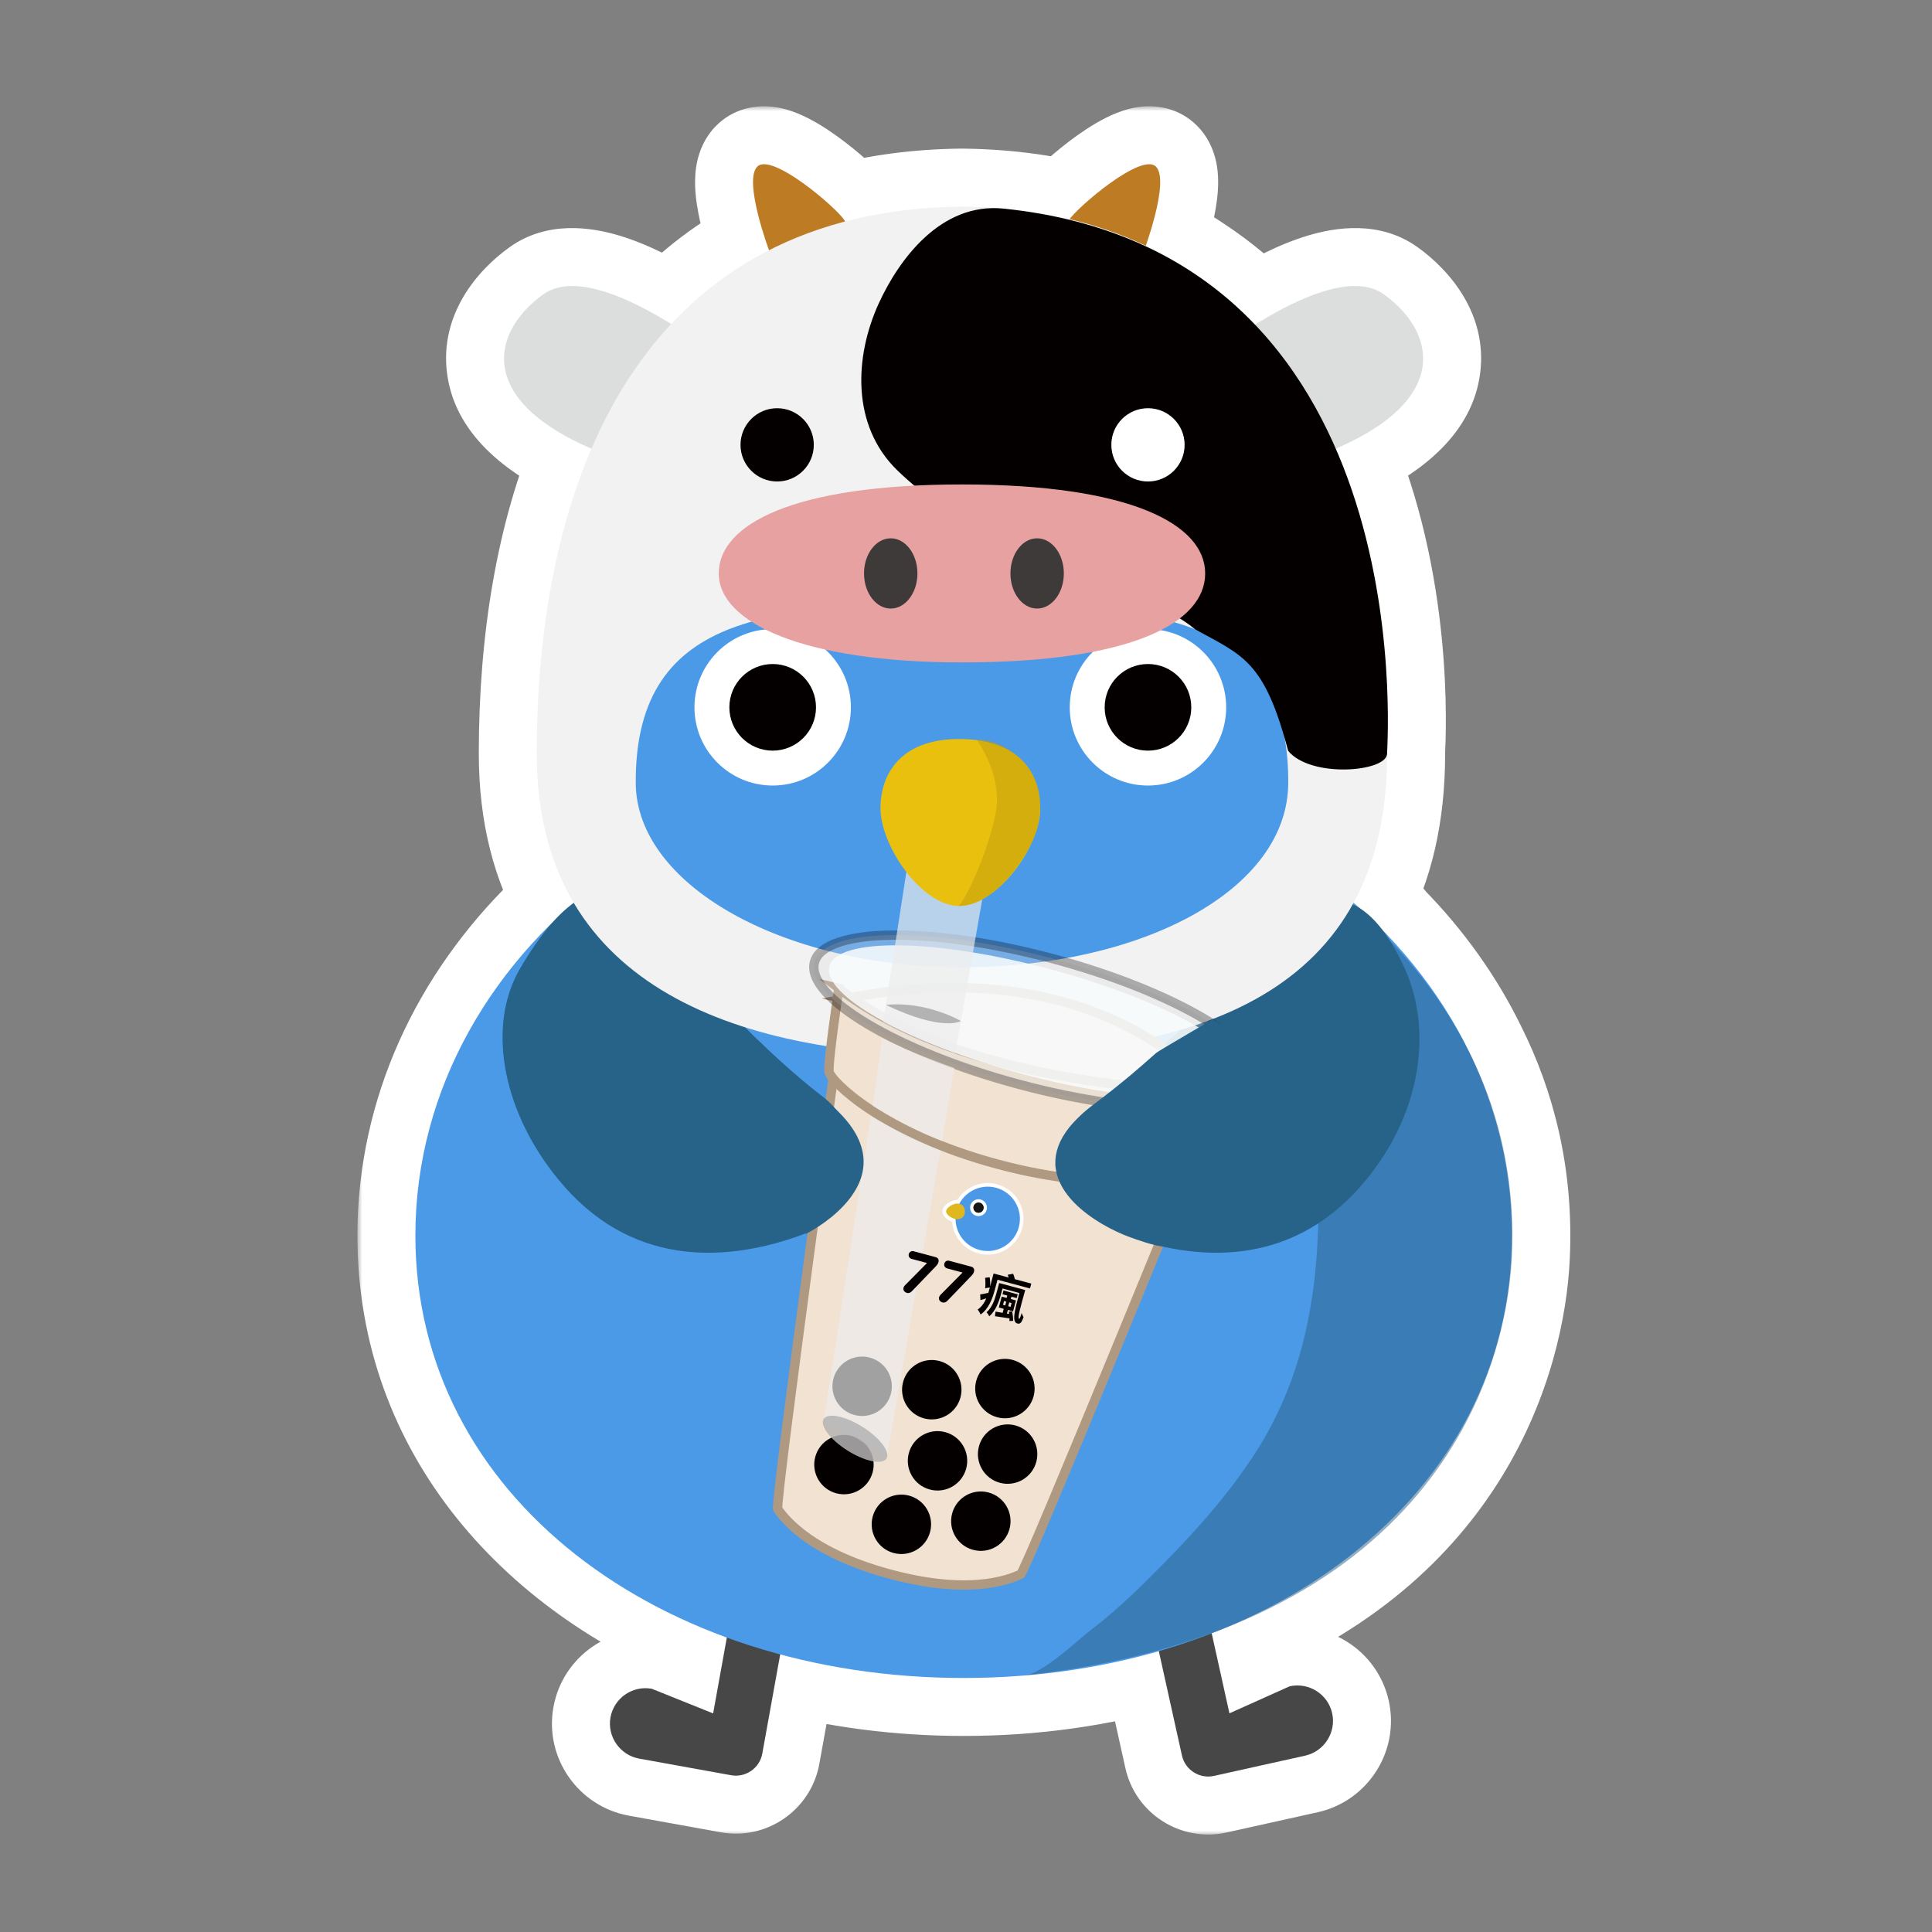 <svg width="200" height="200" viewBox="0 0 200 200" fill="none" xmlns="http://www.w3.org/2000/svg">
<rect x="0" y="0" width="200" height="200" fill="#808080" stroke="none"/>
<mask id="path-1-outside-1_1062_24093" maskUnits="userSpaceOnUse" x="37" y="11" width="126" height="179" fill="black">
<rect fill="white" x="37" y="11" width="126" height="179"/>
<path d="M110.719 22.688C111.844 21.176 118.204 15.797 119.661 17.245C120.886 18.463 119.24 23.629 118.612 25.44C120.33 26.255 121.948 27.181 123.471 28.214C125.897 29.814 128.035 31.633 129.918 33.606C134.423 30.801 140.099 28.219 143.246 30.462C148.393 34.129 150.503 41.17 138.277 46.443C144.422 60.528 143.693 75.688 143.597 77.827C143.597 77.894 143.599 77.961 143.599 78.028C143.599 84.268 142.362 89.346 140.125 93.453C140.337 93.638 140.546 93.825 140.754 94.013C141.532 94.504 142.325 95.237 143.117 96.278C146.805 100.044 149.845 104.296 152.093 108.906C154.995 114.7 156.9 121.729 156.51 130.048C156.027 140.332 150.62 159.343 126.418 168.688C126.092 168.821 125.765 168.954 125.436 169.082L127.271 177.363L133.515 174.56C134.504 174.348 135.494 174.552 136.287 175.055C137.08 175.557 137.684 176.366 137.904 177.355C138.344 179.334 137.08 181.305 135.109 181.745L125.669 183.842C124.177 184.171 122.685 183.221 122.355 181.729L119.96 170.924C113.682 172.734 106.872 173.704 99.755 173.704C93.095 173.704 86.703 172.854 80.766 171.263L78.911 181.533C78.636 183.041 77.183 184.046 75.684 183.771L66.166 182.052C64.179 181.69 62.836 179.766 63.197 177.779C63.378 176.782 63.951 175.95 64.721 175.416C65.498 174.882 66.472 174.638 67.47 174.818L73.822 177.371L75.24 169.521C56.17 162.554 43 147.391 43 127.904C43 115.448 48.383 104.076 57.253 95.428C57.947 94.655 58.611 94.05 59.242 93.585C59.291 93.542 59.34 93.498 59.39 93.455C56.931 89.3 55.565 84.205 55.565 78.028C55.565 66.451 57.31 55.542 61.227 46.445C48.998 41.172 51.108 34.13 56.255 30.462C59.378 28.237 64.99 30.761 69.478 33.541C72.352 30.466 75.714 27.885 79.606 25.903C79.204 24.798 77.038 18.596 78.395 17.245C79.888 15.762 86.523 21.439 87.41 22.79C87.441 22.837 87.459 22.884 87.468 22.932C91.14 21.967 95.171 21.433 99.581 21.384C100.936 21.399 102.256 21.46 103.54 21.565C103.659 21.573 103.779 21.583 103.899 21.596C103.901 21.596 103.903 21.596 103.905 21.596C106.298 21.808 108.568 22.176 110.719 22.688Z"/>
</mask>
<path d="M110.719 22.688C111.844 21.176 118.204 15.797 119.661 17.245C120.886 18.463 119.24 23.629 118.612 25.44C120.33 26.255 121.948 27.181 123.471 28.214C125.897 29.814 128.035 31.633 129.918 33.606C134.423 30.801 140.099 28.219 143.246 30.462C148.393 34.129 150.503 41.17 138.277 46.443C144.422 60.528 143.693 75.688 143.597 77.827C143.597 77.894 143.599 77.961 143.599 78.028C143.599 84.268 142.362 89.346 140.125 93.453C140.337 93.638 140.546 93.825 140.754 94.013C141.532 94.504 142.325 95.237 143.117 96.278C146.805 100.044 149.845 104.296 152.093 108.906C154.995 114.7 156.9 121.729 156.51 130.048C156.027 140.332 150.62 159.343 126.418 168.688C126.092 168.821 125.765 168.954 125.436 169.082L127.271 177.363L133.515 174.56C134.504 174.348 135.494 174.552 136.287 175.055C137.08 175.557 137.684 176.366 137.904 177.355C138.344 179.334 137.08 181.305 135.109 181.745L125.669 183.842C124.177 184.171 122.685 183.221 122.355 181.729L119.96 170.924C113.682 172.734 106.872 173.704 99.755 173.704C93.095 173.704 86.703 172.854 80.766 171.263L78.911 181.533C78.636 183.041 77.183 184.046 75.684 183.771L66.166 182.052C64.179 181.69 62.836 179.766 63.197 177.779C63.378 176.782 63.951 175.95 64.721 175.416C65.498 174.882 66.472 174.638 67.47 174.818L73.822 177.371L75.24 169.521C56.17 162.554 43 147.391 43 127.904C43 115.448 48.383 104.076 57.253 95.428C57.947 94.655 58.611 94.05 59.242 93.585C59.291 93.542 59.34 93.498 59.39 93.455C56.931 89.3 55.565 84.205 55.565 78.028C55.565 66.451 57.31 55.542 61.227 46.445C48.998 41.172 51.108 34.13 56.255 30.462C59.378 28.237 64.99 30.761 69.478 33.541C72.352 30.466 75.714 27.885 79.606 25.903C79.204 24.798 77.038 18.596 78.395 17.245C79.888 15.762 86.523 21.439 87.41 22.79C87.441 22.837 87.459 22.884 87.468 22.932C91.14 21.967 95.171 21.433 99.581 21.384C100.936 21.399 102.256 21.46 103.54 21.565C103.659 21.573 103.779 21.583 103.899 21.596C103.901 21.596 103.903 21.596 103.905 21.596C106.298 21.808 108.568 22.176 110.719 22.688Z" fill="#BE9C0A"/>
<path d="M110.719 22.688L109.33 28.525C111.662 29.079 114.101 28.193 115.532 26.27L110.719 22.688ZM119.661 17.245L123.893 12.991L123.89 12.989L119.661 17.245ZM118.612 25.44L112.943 23.475C111.941 26.367 113.276 29.55 116.042 30.862L118.612 25.44ZM123.471 28.214L120.103 33.179C120.124 33.194 120.145 33.208 120.167 33.222L123.471 28.214ZM129.918 33.606L125.576 37.748C127.539 39.805 130.676 40.203 133.09 38.7L129.918 33.606ZM143.246 30.462L146.728 25.575L146.728 25.575L143.246 30.462ZM138.277 46.443L135.901 40.934C134.436 41.566 133.283 42.756 132.697 44.24C132.111 45.724 132.14 47.38 132.778 48.843L138.277 46.443ZM143.597 77.827L137.603 77.556C137.599 77.65 137.597 77.744 137.597 77.838L143.597 77.827ZM143.599 78.028L149.599 78.028L149.599 78.028L143.599 78.028ZM140.125 93.453L134.856 90.583C133.511 93.052 134.061 96.123 136.178 97.972L140.125 93.453ZM140.754 94.013L136.736 98.469C136.989 98.697 137.261 98.903 137.548 99.085L140.754 94.013ZM143.117 96.278L138.343 99.912C138.493 100.11 138.656 100.299 138.831 100.476L143.117 96.278ZM152.093 108.906L146.7 111.536C146.709 111.555 146.719 111.574 146.728 111.593L152.093 108.906ZM156.51 130.048L162.503 130.329L162.503 130.329L156.51 130.048ZM126.418 168.688L124.257 163.091C124.222 163.105 124.188 163.118 124.153 163.132L126.418 168.688ZM125.436 169.082L123.266 163.488C120.503 164.56 118.936 167.488 119.578 170.381L125.436 169.082ZM127.271 177.363L121.414 178.662C121.804 180.424 122.967 181.916 124.58 182.725C126.192 183.535 128.083 183.576 129.73 182.837L127.271 177.363ZM133.515 174.56L132.257 168.693C131.844 168.781 131.442 168.913 131.057 169.086L133.515 174.56ZM136.287 175.055L139.499 169.987L139.499 169.987L136.287 175.055ZM137.904 177.355L143.761 176.054L143.761 176.054L137.904 177.355ZM135.109 181.745L136.41 187.602L136.417 187.601L135.109 181.745ZM125.669 183.842L126.963 189.701L126.97 189.699L125.669 183.842ZM122.355 181.729L128.214 180.434L128.213 180.431L122.355 181.729ZM119.96 170.924L125.818 169.625C125.459 168.008 124.448 166.611 123.024 165.765C121.6 164.919 119.889 164.7 118.298 165.159L119.96 170.924ZM99.755 173.704L99.755 179.704L99.755 179.704L99.755 173.704ZM80.766 171.263L82.319 165.467C80.698 165.033 78.97 165.297 77.552 166.196C76.135 167.094 75.159 168.545 74.861 170.197L80.766 171.263ZM78.911 181.533L84.814 182.609L84.816 182.599L78.911 181.533ZM75.684 183.771L76.765 177.87C76.76 177.869 76.755 177.868 76.751 177.867L75.684 183.771ZM66.166 182.052L65.093 187.955L65.099 187.956L66.166 182.052ZM63.197 177.779L69.1 178.853L69.101 178.849L63.197 177.779ZM64.721 175.416L61.324 170.47C61.316 170.476 61.308 170.481 61.3 170.487L64.721 175.416ZM67.47 174.818L69.707 169.251C69.33 169.1 68.939 168.987 68.539 168.914L67.47 174.818ZM73.822 177.371L71.585 182.938C73.259 183.611 75.146 183.495 76.725 182.622C78.304 181.749 79.406 180.213 79.727 178.438L73.822 177.371ZM75.24 169.521L81.145 170.588C81.663 167.716 80.04 164.887 77.299 163.886L75.24 169.521ZM43 127.904L37 127.904L37 127.904L43 127.904ZM57.253 95.428L61.442 99.724C61.536 99.632 61.627 99.537 61.715 99.439L57.253 95.428ZM59.242 93.585L62.802 98.415C62.942 98.312 63.076 98.203 63.206 98.089L59.242 93.585ZM59.39 93.455L63.337 97.974C65.514 96.072 66.026 92.888 64.553 90.4L59.39 93.455ZM55.565 78.028L49.565 78.028V78.028H55.565ZM61.227 46.445L66.737 48.818C68.047 45.776 66.644 42.248 63.603 40.936L61.227 46.445ZM56.255 30.462L52.773 25.575L52.773 25.575L56.255 30.462ZM69.478 33.541L66.318 38.642C68.75 40.148 71.907 39.728 73.861 37.638L69.478 33.541ZM79.606 25.903L82.329 31.25C85.028 29.875 86.279 26.704 85.246 23.857L79.606 25.903ZM78.395 17.245L74.167 12.989L74.164 12.991L78.395 17.245ZM87.41 22.79L92.426 19.497L92.425 19.495L87.41 22.79ZM87.468 22.932L81.565 24.006C81.864 25.65 82.835 27.095 84.245 27.993C85.655 28.89 87.375 29.159 88.992 28.735L87.468 22.932ZM99.581 21.384L99.647 15.384C99.603 15.384 99.559 15.384 99.515 15.384L99.581 21.384ZM103.54 21.565L103.051 27.545C103.081 27.548 103.11 27.55 103.14 27.552L103.54 21.565ZM103.899 21.596L104.515 15.627L104.514 15.627L103.899 21.596ZM103.905 21.596L103.289 27.564C103.317 27.567 103.346 27.57 103.375 27.572L103.905 21.596ZM110.719 22.688L115.532 26.27C115.43 26.407 115.43 26.385 115.642 26.169C115.82 25.989 116.07 25.75 116.383 25.471C117.014 24.907 117.782 24.284 118.53 23.755C119.341 23.181 119.853 22.915 120.016 22.85C120.115 22.811 119.768 22.974 119.122 22.997C118.429 23.022 116.821 22.881 115.432 21.501L119.661 17.245L123.89 12.989C122.137 11.247 120.011 10.957 118.687 11.005C117.41 11.051 116.318 11.408 115.598 11.693C114.124 12.277 112.702 13.179 111.601 13.957C110.435 14.782 109.312 15.696 108.389 16.521C107.57 17.252 106.573 18.209 105.905 19.105L110.719 22.688ZM119.661 17.245L115.43 21.499C114.599 20.672 114.304 19.815 114.203 19.445C114.147 19.238 114.124 19.08 114.113 18.994C114.103 18.906 114.103 18.857 114.103 18.856C114.103 18.854 114.103 18.88 114.099 18.939C114.096 18.997 114.089 19.075 114.077 19.175C114.052 19.379 114.011 19.633 113.95 19.934C113.694 21.204 113.23 22.647 112.943 23.475L118.612 25.44L124.281 27.406C124.622 26.422 125.296 24.376 125.713 22.306C125.917 21.296 126.117 20.008 126.102 18.713C126.091 17.81 126.001 15.088 123.893 12.991L119.661 17.245ZM118.612 25.44L116.042 30.862C117.485 31.546 118.837 32.321 120.103 33.179L123.471 28.214L126.839 23.248C125.06 22.042 123.175 20.963 121.183 20.019L118.612 25.44ZM123.471 28.214L120.167 33.222C122.199 34.563 123.992 36.086 125.576 37.748L129.918 33.606L134.259 29.465C132.079 27.179 129.596 25.066 126.774 23.205L123.471 28.214ZM129.918 33.606L133.09 38.7C135.163 37.408 137.188 36.379 138.822 35.886C140.727 35.312 140.544 35.904 139.765 35.349L143.246 30.462L146.728 25.575C142.801 22.777 138.206 23.539 135.36 24.396C132.243 25.336 129.177 26.999 126.746 28.513L129.918 33.606ZM143.246 30.462L139.764 35.348C141.47 36.564 141.292 37.356 141.322 37.111C141.362 36.786 141.34 38.588 135.901 40.934L138.277 46.443L140.654 51.953C147.44 49.025 152.475 44.67 153.231 38.59C153.976 32.589 150.169 28.027 146.728 25.575L143.246 30.462ZM138.277 46.443L132.778 48.843C138.329 61.565 137.695 75.512 137.603 77.556L143.597 77.827L149.591 78.098C149.692 75.865 150.516 59.49 143.777 44.044L138.277 46.443ZM143.597 77.827L137.597 77.838C137.597 77.915 137.598 77.988 137.598 78.012C137.599 78.05 137.599 78.043 137.599 78.028L143.599 78.028L149.599 78.028C149.599 77.946 149.598 77.872 149.597 77.843C149.597 77.801 149.597 77.806 149.597 77.817L143.597 77.827ZM143.599 78.028H137.599C137.599 83.468 136.525 87.519 134.856 90.583L140.125 93.453L145.394 96.323C148.199 91.172 149.599 85.067 149.599 78.028H143.599ZM140.125 93.453L136.178 97.972C136.355 98.127 136.538 98.291 136.736 98.469L140.754 94.013L144.772 89.556C144.553 89.359 144.318 89.149 144.072 88.934L140.125 93.453ZM140.754 94.013L137.548 99.085C137.605 99.121 137.891 99.319 138.343 99.912L143.117 96.278L147.892 92.644C146.759 91.156 145.459 89.888 143.959 88.941L140.754 94.013ZM143.117 96.278L138.831 100.476C142.092 103.807 144.749 107.535 146.7 111.536L152.093 108.906L157.486 106.277C154.941 101.056 151.517 96.28 147.404 92.08L143.117 96.278ZM152.093 108.906L146.728 111.593C149.215 116.559 150.854 122.572 150.516 129.767L156.51 130.048L162.503 130.329C162.946 120.887 160.775 112.841 157.457 106.219L152.093 108.906ZM156.51 130.048L150.516 129.766C150.11 138.407 145.63 154.838 124.257 163.091L126.418 168.688L128.579 174.286C155.61 163.848 161.943 142.256 162.503 130.329L156.51 130.048ZM126.418 168.688L124.153 163.132C123.825 163.266 123.542 163.381 123.266 163.488L125.436 169.082L127.605 174.676C127.989 174.527 128.359 174.376 128.682 174.245L126.418 168.688ZM125.436 169.082L119.578 170.381L121.414 178.662L127.271 177.363L133.129 176.065L131.293 167.783L125.436 169.082ZM127.271 177.363L129.73 182.837L135.973 180.033L133.515 174.56L131.057 169.086L124.813 171.89L127.271 177.363ZM133.515 174.56L134.772 180.426C134.166 180.556 133.558 180.429 133.076 180.123L136.287 175.055L139.499 169.987C137.43 168.675 134.842 168.139 132.257 168.693L133.515 174.56ZM136.287 175.055L133.075 180.122C132.58 179.809 132.188 179.292 132.047 178.657L137.904 177.355L143.761 176.054C143.181 173.44 141.58 171.306 139.499 169.987L136.287 175.055ZM137.904 177.355L132.047 178.657C131.764 177.384 132.56 176.167 133.802 175.889L135.109 181.745L136.417 187.601C141.6 186.444 144.924 181.284 143.761 176.054L137.904 177.355ZM135.109 181.745L133.808 175.888L124.368 177.984L125.669 183.842L126.97 189.699L136.41 187.602L135.109 181.745ZM125.669 183.842L124.375 177.983C126.112 177.599 127.827 178.685 128.214 180.434L122.355 181.729L116.497 183.025C117.543 187.758 122.242 190.744 126.963 189.701L125.669 183.842ZM122.355 181.729L128.213 180.431L125.818 169.625L119.96 170.924L114.102 172.222L116.498 183.028L122.355 181.729ZM119.96 170.924L118.298 165.159C112.579 166.808 106.329 167.704 99.755 167.704L99.755 173.704L99.755 179.704C107.415 179.704 114.786 178.66 121.622 176.689L119.96 170.924ZM99.755 173.704V167.704C93.603 167.704 87.735 166.919 82.319 165.467L80.766 171.263L79.212 177.058C85.672 178.79 92.587 179.704 99.755 179.704V173.704ZM80.766 171.263L74.861 170.197L73.007 180.467L78.911 181.533L84.816 182.599L86.67 172.329L80.766 171.263ZM78.911 181.533L73.008 180.457C73.325 178.719 74.987 177.544 76.765 177.87L75.684 183.771L74.602 189.673C79.379 190.549 83.947 187.363 84.814 182.609L78.911 181.533ZM75.684 183.771L76.751 177.867L67.233 176.147L66.166 182.052L65.099 187.956L74.617 189.676L75.684 183.771ZM66.166 182.052L67.239 176.149C68.486 176.375 69.337 177.553 69.1 178.853L63.197 177.779L57.294 176.706C56.335 181.979 59.872 187.006 65.093 187.955L66.166 182.052ZM63.197 177.779L69.101 178.849C68.984 179.493 68.613 180.018 68.142 180.345L64.721 175.416L61.3 170.487C59.289 171.882 57.771 174.071 57.293 176.71L63.197 177.779ZM64.721 175.416L68.118 180.362C67.671 180.669 67.053 180.84 66.4 180.722L67.47 174.818L68.539 168.914C65.892 168.435 63.325 169.095 61.324 170.47L64.721 175.416ZM67.47 174.818L65.233 180.386L71.585 182.938L73.822 177.371L76.059 171.804L69.707 169.251L67.47 174.818ZM73.822 177.371L79.727 178.438L81.145 170.588L75.24 169.521L69.336 168.455L67.918 176.304L73.822 177.371ZM75.24 169.521L77.299 163.886C59.979 157.558 49 144.273 49 127.904L43 127.904L37 127.904C37 150.509 52.361 167.551 73.181 175.157L75.24 169.521ZM43 127.904H49C49 117.252 53.59 107.379 61.442 99.724L57.253 95.428L53.064 91.132C43.177 100.772 37 113.644 37 127.904H43ZM57.253 95.428L61.715 99.439C62.184 98.918 62.55 98.6 62.802 98.415L59.242 93.585L55.682 88.755C54.672 89.5 53.711 90.393 52.791 91.417L57.253 95.428ZM59.242 93.585L63.206 98.089C63.288 98.017 63.295 98.01 63.337 97.974L59.39 93.455L55.442 88.936C55.386 88.986 55.294 89.067 55.278 89.081L59.242 93.585ZM59.39 93.455L64.553 90.4C62.721 87.303 61.565 83.296 61.565 78.028H55.565H49.565C49.565 85.114 51.141 91.297 54.226 96.51L59.39 93.455ZM55.565 78.028L61.565 78.028C61.565 66.997 63.235 56.952 66.737 48.818L61.227 46.445L55.716 44.072C51.385 54.131 49.565 65.904 49.565 78.028L55.565 78.028ZM61.227 46.445L63.603 40.936C58.162 38.59 58.139 36.787 58.179 37.111C58.209 37.356 58.031 36.564 59.737 35.348L56.255 30.462L52.773 25.575C49.332 28.028 45.525 32.59 46.271 38.592C47.026 44.672 52.063 49.028 58.85 51.955L61.227 46.445ZM56.255 30.462L59.737 35.348C58.961 35.901 58.772 35.319 60.643 35.876C62.253 36.354 64.255 37.364 66.318 38.642L69.478 33.541L72.637 28.44C70.213 26.939 67.164 25.296 64.065 24.374C61.228 23.53 56.672 22.798 52.773 25.575L56.255 30.462ZM69.478 33.541L73.861 37.638C76.276 35.054 79.082 32.903 82.329 31.25L79.606 25.903L76.882 20.557C72.347 22.867 68.427 25.878 65.094 29.444L69.478 33.541ZM79.606 25.903L85.246 23.857C85.071 23.375 84.53 21.826 84.192 20.337C84.016 19.565 83.959 19.076 83.954 18.872C83.951 18.771 83.969 18.958 83.886 19.317C83.81 19.641 83.542 20.589 82.627 21.499L78.395 17.245L74.164 12.991C72.91 14.239 72.412 15.676 72.197 16.602C71.974 17.563 71.941 18.465 71.957 19.153C71.989 20.525 72.243 21.91 72.49 22.995C72.996 25.221 73.739 27.326 73.965 27.95L79.606 25.903ZM78.395 17.245L82.624 21.502C81.2 22.917 79.551 23.028 78.882 22.995C78.251 22.964 77.923 22.803 78.044 22.852C78.247 22.935 78.798 23.232 79.633 23.831C80.406 24.385 81.187 25.027 81.805 25.588C82.112 25.867 82.344 26.094 82.493 26.25C82.707 26.474 82.596 26.389 82.395 26.084L87.41 22.79L92.425 19.495C91.734 18.443 90.611 17.375 89.87 16.703C88.947 15.865 87.81 14.928 86.626 14.079C85.505 13.275 84.063 12.347 82.574 11.74C81.849 11.444 80.751 11.072 79.468 11.009C78.147 10.945 75.964 11.203 74.167 12.989L78.395 17.245ZM87.41 22.79L82.395 26.083C81.993 25.471 81.703 24.766 81.565 24.006L87.468 22.932L93.371 21.858C93.215 21.002 92.889 20.202 92.426 19.497L87.41 22.79ZM87.468 22.932L88.992 28.735C92.145 27.907 95.683 27.427 99.647 27.383L99.581 21.384L99.515 15.384C94.66 15.438 90.136 16.027 85.944 17.128L87.468 22.932ZM99.581 21.384L99.515 27.383C100.731 27.397 101.91 27.452 103.051 27.545L103.54 21.565L104.029 15.585C102.602 15.469 101.141 15.401 99.647 15.384L99.581 21.384ZM103.54 21.565L103.14 27.552C103.196 27.556 103.243 27.56 103.285 27.564L103.899 21.596L104.514 15.627C104.314 15.607 104.122 15.591 103.94 15.579L103.54 21.565ZM103.899 21.596L103.284 27.564C103.437 27.58 103.574 27.588 103.689 27.592C103.747 27.594 103.8 27.595 103.848 27.596C103.896 27.596 103.939 27.596 103.978 27.595C104.016 27.595 104.049 27.594 104.078 27.593C104.106 27.592 104.131 27.591 104.149 27.591C104.168 27.59 104.183 27.589 104.192 27.589C104.197 27.588 104.201 27.588 104.203 27.588C104.204 27.588 104.205 27.588 104.206 27.588C104.206 27.588 104.206 27.588 104.207 27.588C104.207 27.588 104.207 27.588 104.207 27.588C104.207 27.588 104.207 27.588 104.207 27.588C104.207 27.588 104.205 27.588 104.203 27.588C104.201 27.588 104.198 27.588 104.193 27.589C104.184 27.589 104.169 27.59 104.151 27.59C104.132 27.591 104.108 27.592 104.08 27.593C104.052 27.594 104.018 27.595 103.98 27.595C103.942 27.596 103.899 27.596 103.851 27.595C103.804 27.595 103.751 27.594 103.693 27.592C103.578 27.588 103.442 27.58 103.289 27.564L103.905 21.596L104.522 15.627C104.368 15.611 104.231 15.603 104.116 15.599C104.058 15.597 104.005 15.596 103.957 15.596C103.909 15.595 103.866 15.596 103.827 15.596C103.789 15.597 103.755 15.597 103.727 15.598C103.699 15.599 103.674 15.6 103.655 15.601C103.637 15.601 103.622 15.602 103.612 15.603C103.608 15.603 103.604 15.603 103.602 15.603C103.6 15.603 103.599 15.603 103.599 15.603C103.599 15.603 103.598 15.603 103.598 15.603C103.598 15.603 103.598 15.603 103.598 15.603C103.598 15.603 103.598 15.603 103.598 15.603C103.598 15.603 103.599 15.603 103.601 15.603C103.603 15.603 103.607 15.603 103.612 15.603C103.621 15.602 103.635 15.602 103.654 15.601C103.672 15.6 103.696 15.599 103.725 15.598C103.753 15.598 103.786 15.597 103.824 15.596C103.862 15.596 103.905 15.596 103.953 15.596C104.001 15.596 104.054 15.597 104.111 15.599C104.226 15.604 104.362 15.612 104.515 15.627L103.899 21.596ZM103.905 21.596L103.375 27.572C105.493 27.76 107.475 28.083 109.33 28.525L110.719 22.688L112.107 16.85C109.661 16.269 107.104 15.856 104.436 15.619L103.905 21.596Z" fill="white" mask="url(#path-1-outside-1_1062_24093)"/>
<path d="M115.767 152.005L122.355 181.73C122.685 183.222 124.177 184.172 125.669 183.842L135.109 181.745C137.08 181.306 138.344 179.334 137.905 177.355C137.685 176.366 137.08 175.557 136.287 175.054C135.494 174.552 134.504 174.348 133.515 174.56L127.271 177.363L121.374 150.757C121.044 149.265 119.552 148.314 118.06 148.644L117.879 148.684C116.387 149.013 115.437 150.505 115.767 151.998V152.005Z" fill="#474747"/>
<path d="M84.322 151.573L78.912 181.533C78.637 183.041 77.184 184.046 75.684 183.771L66.166 182.051C64.179 181.69 62.836 179.766 63.197 177.779C63.378 176.782 63.951 175.95 64.721 175.416C65.498 174.882 66.472 174.638 67.469 174.819L73.823 177.371L78.668 150.552C78.943 149.045 80.396 148.039 81.896 148.314L82.084 148.346C83.592 148.621 84.597 150.073 84.322 151.573Z" fill="#474747"/>
<path d="M156.509 127.904C156.509 154.974 131.097 173.704 99.755 173.704C68.413 173.704 43 154.974 43 127.904C43 112.724 50.995 99.154 63.552 90.162C63.175 87.759 62.978 85.277 62.978 82.757C62.978 59.558 79.447 42.266 99.763 42.266C120.079 42.266 136.539 59.558 136.539 82.757C136.539 85.285 136.343 87.759 135.966 90.162C148.523 99.154 156.517 112.724 156.517 127.904H156.509Z" fill="#4B9AE8"/>
<path d="M79.987 81.319C84.459 81.319 88.084 77.694 88.084 73.223C88.084 68.751 84.459 65.126 79.987 65.126C75.516 65.126 71.891 68.751 71.891 73.223C71.891 77.694 75.516 81.319 79.987 81.319Z" fill="white"/>
<path d="M79.988 76.56C81.831 76.56 83.326 75.066 83.326 73.223C83.326 71.379 81.831 69.885 79.988 69.885C78.145 69.885 76.65 71.379 76.65 73.223C76.65 75.066 78.145 76.56 79.988 76.56Z" fill="#040000" stroke="#040000" stroke-width="2.293" stroke-miterlimit="10"/>
<path d="M118.837 81.319C123.308 81.319 126.933 77.694 126.933 73.223C126.933 68.751 123.308 65.126 118.837 65.126C114.365 65.126 110.74 68.751 110.74 73.223C110.74 77.694 114.365 81.319 118.837 81.319Z" fill="white"/>
<path d="M118.838 76.56C120.681 76.56 122.175 75.066 122.175 73.223C122.175 71.379 120.681 69.885 118.838 69.885C116.994 69.885 115.5 71.379 115.5 73.223C115.5 75.066 116.994 76.56 118.838 76.56Z" fill="#040000" stroke="#040000" stroke-width="2.293" stroke-miterlimit="10"/>
<path opacity="0.5" d="M131.709 87.861C133.256 95.73 135.039 103.724 135.769 111.711C137.01 125.328 137.521 139.048 129.636 150.89C126.479 155.633 122.576 159.811 118.524 163.793C116.749 165.544 114.958 167.178 112.979 168.693C111.354 169.934 108.048 173.217 106.006 173.444C147.8 168.788 155.913 142.754 156.509 130.048C157.86 101.227 131.709 87.861 131.709 87.861Z" fill="#2B5E84"/>
<path d="M118.389 26.072C118.389 26.072 121.154 18.73 119.661 17.245C118.169 15.761 111.533 21.439 110.646 22.79C109.759 24.14 118.389 26.072 118.389 26.072Z" fill="#BD7B24"/>
<path d="M79.667 26.072C79.667 26.072 76.903 18.73 78.395 17.245C79.887 15.761 86.523 21.439 87.41 22.79C88.298 24.14 79.667 26.072 79.667 26.072Z" fill="#BD7B24"/>
<path d="M76.265 38.425C76.265 38.425 62.019 26.355 56.255 30.462C50.491 34.569 48.535 42.91 66.26 48.258" fill="#DCDDDD"/>
<path d="M123.236 38.425C123.236 38.425 137.482 26.355 143.246 30.462C149.01 34.569 150.966 42.91 133.241 48.258" fill="#DCDDDD"/>
<path d="M53.814 100.3C50.288 106.339 52.047 115.583 58.416 122.823C66.041 131.485 75.858 130.362 82.65 127.959C87.001 126.42 95.49 121.072 86.357 114.42C77.224 107.769 67.777 96.067 67.777 96.067C67.777 96.067 62.648 85.159 53.814 100.3Z" fill="#276288"/>
<path d="M145.435 100.3C148.318 106.669 147.202 115.583 140.834 122.823C133.208 131.485 123.392 130.362 116.599 127.959C112.248 126.42 103.759 121.072 112.892 114.42C122.025 107.769 131.873 96.916 131.873 96.916C131.873 96.916 139.208 86.549 145.435 100.3Z" fill="#276288"/>
<path d="M99.581 21.384C67.627 21.737 55.565 47.574 55.565 78.029C55.565 101.439 75.174 109.316 99.581 109.316C123.989 109.316 143.598 102.884 143.598 78.029C143.598 47.574 131.536 21.737 99.581 21.384ZM133.358 81.013C133.358 92.117 118.24 100.128 99.581 100.128C80.922 100.128 65.813 91.536 65.813 81.013V80.864C65.813 62.998 80.93 62.621 99.581 62.621C118.233 62.621 133.358 63.006 133.358 80.864V81.013Z" fill="#F2F2F2"/>
<path d="M133.349 77.73C135.704 80.581 143.534 79.913 143.589 78.029C143.644 76.144 147.068 26.049 103.899 21.596C97.342 20.921 93.023 26.936 90.973 31.397C88.468 36.862 88.083 44.04 92.905 48.705C96.03 51.728 99.706 54.061 103.781 56.079C107.857 58.097 111.933 59.668 116.095 61.301C118.718 62.33 121.616 63.383 123.721 65.15C128.668 67.867 130.898 68.416 133.349 77.73Z" fill="#040000"/>
<path d="M99.582 68.574C83.161 68.574 74.404 64.451 74.404 59.362C74.404 54.273 82.14 50.15 99.582 50.15C117.023 50.15 124.759 54.273 124.759 59.362C124.759 64.451 117.173 68.574 99.582 68.574Z" fill="#E7A1A1"/>
<path d="M118.838 49.844C120.933 49.844 122.631 48.145 122.631 46.051C122.631 43.956 120.933 42.258 118.838 42.258C116.743 42.258 115.045 43.956 115.045 46.051C115.045 48.145 116.743 49.844 118.838 49.844Z" fill="white"/>
<path d="M80.451 49.844C82.546 49.844 84.244 48.145 84.244 46.051C84.244 43.956 82.546 42.258 80.451 42.258C78.356 42.258 76.658 43.956 76.658 46.051C76.658 48.145 78.356 49.844 80.451 49.844Z" fill="#040000"/>
<path d="M107.364 62.998C108.891 62.998 110.128 61.37 110.128 59.362C110.128 57.354 108.891 55.726 107.364 55.726C105.837 55.726 104.6 57.354 104.6 59.362C104.6 61.37 105.837 62.998 107.364 62.998Z" fill="#3E3A39"/>
<path d="M92.208 62.998C93.734 62.998 94.972 61.37 94.972 59.362C94.972 57.354 93.734 55.726 92.208 55.726C90.681 55.726 89.443 57.354 89.443 59.362C89.443 61.37 90.681 62.998 92.208 62.998Z" fill="#3E3A39"/>
<path d="M87.378 103.402C87.378 103.402 80.16 155.843 80.507 156.234C80.854 156.626 83.175 160.553 92.18 162.966C101.186 165.379 105.164 163.139 105.656 162.973C106.148 162.806 126.121 113.783 126.121 113.783C126.121 113.783 115.196 97.86 87.374 103.401L87.378 103.402Z" fill="#F1E2D2" stroke="#B09981" stroke-width="0.968" stroke-miterlimit="10"/>
<path d="M86.84 102.311C86.84 102.311 85.673 110.055 85.83 110.967C85.986 111.879 91.276 117.301 103.298 120.522C115.32 123.744 122.612 121.693 123.204 120.981C123.794 120.274 126.657 112.98 126.657 112.98C126.657 112.98 100.958 113.276 86.836 102.31L86.84 102.311Z" fill="#F1E2D2" stroke="#B09981" stroke-width="0.968" stroke-miterlimit="10"/>
<path opacity="0.3" d="M105.513 112.257C118.183 115.652 129.234 115.491 130.197 111.898C131.16 108.305 121.669 102.64 108.999 99.245C96.329 95.85 85.278 96.011 84.315 99.604C83.353 103.197 92.843 108.862 105.513 112.257Z" fill="#DADBDB" stroke="#040000" stroke-width="0.968" stroke-miterlimit="10"/>
<path opacity="0.85" d="M105.803 111.171C117.62 114.337 127.85 114.478 128.652 111.484C129.454 108.491 120.524 103.498 108.707 100.331C96.89 97.165 86.66 97.025 85.858 100.018C85.056 103.011 93.986 108.005 105.803 111.171Z" fill="#F9FCFD"/>
<path d="M95.711 146.647C97.249 147.059 98.83 146.146 99.243 144.608C99.655 143.069 98.742 141.488 97.204 141.076C95.665 140.664 94.084 141.576 93.672 143.115C93.259 144.653 94.172 146.235 95.711 146.647Z" fill="#040000" stroke="#040000" stroke-width="0.383" stroke-miterlimit="10"/>
<path d="M103.562 153.314C105.101 153.726 106.682 152.813 107.094 151.275C107.506 149.737 106.593 148.155 105.055 147.743C103.517 147.331 101.935 148.244 101.523 149.782C101.111 151.321 102.024 152.902 103.562 153.314Z" fill="#040000" stroke="#040000" stroke-width="0.383" stroke-miterlimit="10"/>
<path d="M103.281 146.53C104.819 146.943 106.401 146.03 106.813 144.491C107.225 142.953 106.312 141.371 104.774 140.959C103.235 140.547 101.654 141.46 101.242 142.998C100.83 144.537 101.743 146.118 103.281 146.53Z" fill="#040000" stroke="#040000" stroke-width="0.383" stroke-miterlimit="10"/>
<path d="M100.789 160.257C102.327 160.669 103.909 159.756 104.321 158.218C104.733 156.679 103.82 155.098 102.282 154.686C100.743 154.274 99.162 155.187 98.75 156.725C98.338 158.263 99.251 159.845 100.789 160.257Z" fill="#040000" stroke="#040000" stroke-width="0.383" stroke-miterlimit="10"/>
<path d="M96.305 154.01C97.843 154.422 99.424 153.509 99.836 151.97C100.249 150.432 99.336 148.851 97.797 148.439C96.259 148.026 94.678 148.939 94.265 150.478C93.853 152.016 94.766 153.597 96.305 154.01Z" fill="#040000" stroke="#040000" stroke-width="0.383" stroke-miterlimit="10"/>
<path d="M88.502 146.293C90.04 146.706 91.621 145.793 92.034 144.254C92.446 142.716 91.533 141.135 89.995 140.722C88.456 140.31 86.875 141.223 86.463 142.762C86.05 144.3 86.963 145.881 88.502 146.293Z" fill="#040000" stroke="#040000" stroke-width="0.383" stroke-miterlimit="10"/>
<path d="M92.564 160.582C94.103 160.994 95.684 160.081 96.096 158.543C96.508 157.005 95.595 155.423 94.057 155.011C92.519 154.599 90.937 155.512 90.525 157.05C90.113 158.589 91.026 160.17 92.564 160.582Z" fill="#040000" stroke="#040000" stroke-width="0.383" stroke-miterlimit="10"/>
<path d="M86.619 154.4C88.157 154.812 89.739 153.899 90.151 152.361C90.563 150.823 89.65 149.241 88.112 148.829C86.573 148.417 84.992 149.33 84.58 150.868C84.168 152.407 85.081 153.988 86.619 154.4Z" fill="#040000" stroke="#040000" stroke-width="0.383" stroke-miterlimit="10"/>
<mask id="path-36-outside-2_1062_24093" maskUnits="userSpaceOnUse" x="95.85" y="120.601" width="11.989" height="11.281" fill="black">
<rect fill="white" x="95.85" y="120.601" width="11.989" height="11.281"/>
<path d="M103.113 122.958C104.889 123.434 105.943 125.26 105.467 127.036C104.991 128.813 103.165 129.868 101.388 129.392C99.907 128.995 98.929 127.659 98.92 126.197C98.486 126.116 97.941 125.74 97.939 125.405C97.938 125.028 98.628 124.595 99.074 124.594C99.154 124.594 99.231 124.604 99.304 124.621C100.013 123.274 101.581 122.547 103.113 122.958Z"/>
</mask>
<path d="M103.113 122.958C104.889 123.434 105.943 125.26 105.467 127.036C104.991 128.813 103.165 129.868 101.388 129.392C99.907 128.995 98.929 127.659 98.92 126.197C98.486 126.116 97.941 125.74 97.939 125.405C97.938 125.028 98.628 124.595 99.074 124.594C99.154 124.594 99.231 124.604 99.304 124.621C100.013 123.274 101.581 122.547 103.113 122.958Z" fill="#DFB820"/>
<path d="M103.113 122.958L103.21 122.595L103.21 122.595L103.113 122.958ZM105.467 127.036L105.83 127.134L105.83 127.134L105.467 127.036ZM101.388 129.392L101.291 129.755L101.291 129.755L101.388 129.392ZM98.92 126.197L99.296 126.195L99.294 125.884L98.989 125.827L98.92 126.197ZM97.939 125.405L97.564 125.407L97.564 125.407L97.939 125.405ZM99.074 124.594L99.073 124.218L99.073 124.218L99.074 124.594ZM99.304 124.621L99.223 124.988L99.503 125.05L99.637 124.796L99.304 124.621ZM103.113 122.958L103.015 123.321C104.591 123.743 105.526 125.363 105.104 126.939L105.467 127.036L105.83 127.134C106.36 125.156 105.187 123.124 103.21 122.595L103.113 122.958ZM105.467 127.036L105.104 126.939C104.682 128.515 103.062 129.451 101.486 129.029L101.388 129.392L101.291 129.755C103.269 130.285 105.301 129.111 105.83 127.134L105.467 127.036ZM101.388 129.392L101.486 129.029C100.173 128.677 99.304 127.492 99.296 126.195L98.92 126.197L98.544 126.199C98.555 127.826 99.642 129.313 101.291 129.755L101.388 129.392ZM98.92 126.197L98.989 125.827C98.837 125.799 98.646 125.712 98.496 125.598C98.422 125.542 98.371 125.488 98.341 125.444C98.309 125.399 98.315 125.386 98.315 125.404L97.939 125.405L97.564 125.407C97.564 125.592 97.639 125.752 97.723 125.873C97.809 125.997 97.921 126.105 98.039 126.195C98.27 126.372 98.569 126.514 98.852 126.567L98.92 126.197ZM97.939 125.405L98.315 125.404C98.316 125.423 98.309 125.405 98.352 125.348C98.393 125.294 98.461 125.231 98.551 125.169C98.74 125.04 98.951 124.97 99.075 124.97L99.074 124.594L99.073 124.218C98.751 124.219 98.394 124.366 98.127 124.548C97.989 124.642 97.857 124.758 97.755 124.892C97.655 125.022 97.563 125.199 97.564 125.407L97.939 125.405ZM99.074 124.594L99.074 124.97C99.122 124.97 99.171 124.976 99.223 124.988L99.304 124.621L99.386 124.254C99.291 124.232 99.186 124.218 99.073 124.218L99.074 124.594ZM99.304 124.621L99.637 124.796C100.266 123.601 101.657 122.957 103.015 123.321L103.113 122.958L103.21 122.595C101.505 122.138 99.76 122.947 98.972 124.445L99.304 124.621Z" fill="white" mask="url(#path-36-outside-2_1062_24093)"/>
<path d="M101.388 129.391C103.164 129.867 104.99 128.813 105.467 127.036C105.943 125.26 104.888 123.434 103.112 122.957C101.335 122.481 99.509 123.536 99.032 125.312C98.556 127.089 99.611 128.915 101.388 129.391Z" fill="#4B98E6"/>
<circle cx="101.298" cy="125.017" r="0.872" transform="rotate(15 101.298 125.017)" fill="white"/>
<circle cx="101.296" cy="125.017" r="0.523" transform="rotate(15 101.296 125.017)" fill="#161616"/>
<circle cx="101.296" cy="125.017" r="0.523" transform="rotate(15 101.296 125.017)" fill="#161616"/>
<path d="M99.081 126.213C98.634 126.213 97.941 125.783 97.94 125.405C97.939 125.028 98.629 124.595 99.075 124.594C99.52 124.594 99.884 124.84 99.886 125.402C99.888 125.971 99.527 126.212 99.08 126.213L99.081 126.213Z" fill="#DFB820"/>
<path opacity="0.68" d="M97.544 118.119C94.517 116.984 92.169 115.561 90.338 114.469L91.305 107.469C93.452 108.527 95.982 109.576 98.787 110.553L97.54 118.118L97.544 118.119Z" fill="#EDEDEC"/>
<path opacity="0.68" d="M91.83 150.831L91.829 150.835L85.322 146.819L85.314 146.817L90.144 115.513C91.969 116.599 94.092 117.782 97.359 119.101L91.852 150.701L91.83 150.831Z" fill="#EDEDEC"/>
<path opacity="0.85" d="M91.765 150.986C92.192 150.308 91.083 148.843 89.289 147.713C87.494 146.583 85.694 146.216 85.267 146.894C84.84 147.571 85.949 149.037 87.743 150.167C89.537 151.297 91.338 151.663 91.765 150.986Z" fill="#B4B3B4"/>
<path opacity="0.68" d="M98.893 109.025C96.038 107.996 93.503 106.89 91.428 105.784L91.487 105.403L91.698 104.026L91.936 102.487L92.663 97.785L92.827 96.725L95.262 80.999C95.262 80.999 95.262 80.999 95.265 80.991L95.279 80.889L103.437 83.075L100.915 97.484L100.726 98.572L100.097 102.161L99.478 105.697L98.967 108.606L98.893 109.025Z" fill="#EDEDEC"/>
<path opacity="0.85" d="M98.983 83.382C101.235 83.986 103.229 83.848 103.437 83.075C103.644 82.301 101.986 81.184 99.733 80.581C97.48 79.977 95.486 80.115 95.279 80.889C95.072 81.662 96.73 82.779 98.983 83.382Z" fill="#B4B3B4"/>
<path d="M99.474 105.696C99.474 105.696 97.644 106.857 91.698 104.026C95.922 103.606 99.474 105.696 99.474 105.696Z" fill="#B4B3B4"/>
<path d="M93.69 133.046L95.965 130.747L94.369 130.319C94.15 130.261 94.017 130.042 94.077 129.819C94.137 129.596 94.363 129.469 94.582 129.528L96.842 130.133C97.097 130.201 97.22 130.392 97.15 130.655C97.114 130.79 97.017 130.944 96.899 131.065L94.415 133.65C94.237 133.837 94.069 133.89 93.89 133.842C93.648 133.777 93.46 133.569 93.531 133.306C93.551 133.231 93.621 133.113 93.691 133.042L93.69 133.046Z" fill="#040000"/>
<path d="M97.37 134.032L99.645 131.733L98.049 131.305C97.83 131.247 97.697 131.028 97.757 130.805C97.816 130.582 98.042 130.455 98.261 130.514L100.521 131.119C100.776 131.187 100.9 131.378 100.829 131.641C100.793 131.776 100.697 131.93 100.579 132.052L98.095 134.636C97.917 134.823 97.749 134.876 97.57 134.828C97.327 134.763 97.14 134.555 97.21 134.292C97.231 134.217 97.3 134.099 97.371 134.028L97.37 134.032Z" fill="#040000"/>
<path d="M103.262 132.479L102.964 133.591C102.747 134.401 102.327 135.534 101.508 136.075C101.459 135.938 101.299 135.663 101.203 135.567C101.63 135.283 101.904 134.854 102.103 134.406C101.895 134.469 101.694 134.528 101.493 134.583L101.469 133.999C101.69 133.967 101.993 133.908 102.314 133.837C102.356 133.703 102.391 133.572 102.424 133.446L102.47 133.275L101.98 133.359C102.021 133.09 102.02 132.637 101.978 132.28L102.451 132.218C102.501 132.528 102.515 132.91 102.496 133.179L102.857 131.831L104.413 132.248C104.391 132.15 104.359 132.05 104.325 131.96L104.878 131.86C104.954 132.031 105.025 132.239 105.057 132.42L106.761 132.877L106.626 133.38L103.262 132.479ZM103.936 134.682L103.831 135.074L104.063 135.136L104.169 134.744L103.936 134.682ZM104.613 135.284L104.718 134.891L104.476 134.826L104.37 135.219L104.613 135.284ZM104.434 135.775L104.783 135.761C104.842 136.073 104.886 136.484 104.885 136.726L104.5 136.758C104.505 136.679 104.504 136.581 104.5 136.478C103.964 136.399 103.418 136.317 102.995 136.252L103.059 135.773C103.266 135.813 103.514 135.858 103.794 135.905L103.905 135.488L103.395 135.351L103.697 134.224L104.208 134.361L104.274 134.114L103.778 133.981L103.882 133.594L105.353 133.988L105.249 134.376L104.705 134.23L104.638 134.476L105.173 134.62L104.871 135.747L104.336 135.603L104.235 135.981L104.465 136.015C104.455 135.932 104.445 135.853 104.434 135.775ZM103.436 132.822L106.131 133.544C105.619 135.375 105.309 136.473 105.502 136.525C105.561 136.541 105.663 136.261 105.759 135.92C105.808 136.057 105.885 136.245 105.959 136.345C105.766 136.887 105.621 137.091 105.329 137.012C104.744 136.856 104.992 135.833 105.523 133.85L103.779 133.383L103.611 134.012C103.423 134.711 103.064 135.715 102.408 136.262C102.359 136.147 102.212 135.924 102.126 135.847C102.71 135.351 102.984 134.508 103.151 133.884L103.436 132.822Z" fill="#040000"/>
<path d="M107.686 83.848C107.608 87.814 103.076 93.868 99.221 93.79C95.365 93.719 91.069 87.492 91.147 83.526C91.226 79.56 93.802 76.395 99.55 76.505C105.362 76.615 107.757 79.882 107.678 83.84L107.686 83.848Z" fill="#EAC00F"/>
<path opacity="0.5" d="M101.121 76.6C101.121 76.6 104 80.5 103 84.5C102.317 87.893 100.155 92.91 99.221 93.79C102.401 93.79 105.111 90.28 106.493 87.861C107.875 85.442 108.55 81.319 105.645 78.555C103.249 76.285 101.121 76.6 101.121 76.6Z" fill="#BE9C0A"/>
<path d="M131.5 115C131.178 116.107 130.597 121.641 128.5 121.5C127.691 123.471 130.006 124.948 124.5 124.5C124.327 124.908 122.681 124.56 122.5 125C122.045 126.076 121.01 127.848 120.5 129.05C119.5 129 117.487 128.257 117.165 128.14C117.11 128.124 117.07 128.116 117.023 128.093C115.28 127.464 112.869 126.208 111.196 124.496C110.215 123.491 109.492 122.328 109.304 121.048C109.233 120.695 109.249 120.499 109.249 120.499C109.209 119.313 109.626 118.041 110.694 116.698C110.937 116.407 111.196 116.109 111.495 115.818C111.722 115.582 111.966 115.363 112.225 115.127C112.547 114.844 112.916 114.554 113.301 114.263C114.549 113.337 115.798 112.331 117.047 111.295C117.934 110.541 118.822 109.779 119.685 109.002C119.945 108.766 125.249 105.736 125.5 105.5C129.937 107.989 133.785 108.299 133 111L131.5 115Z" fill="#276288"/>
<path d="M88.236 123.704C87.046 125.406 85.19 126.807 83.4 127.75C84.131 122.636 84.886 117.638 85.445 113.75C85.946 114.142 86.299 114.593 86.693 114.985C86.717 115.01 86.742 115.035 86.767 115.06C87.957 116.236 88.704 117.371 89.074 118.439C89.772 120.4 89.287 122.185 88.228 123.704H88.236Z" fill="#276288"/>
</svg>
